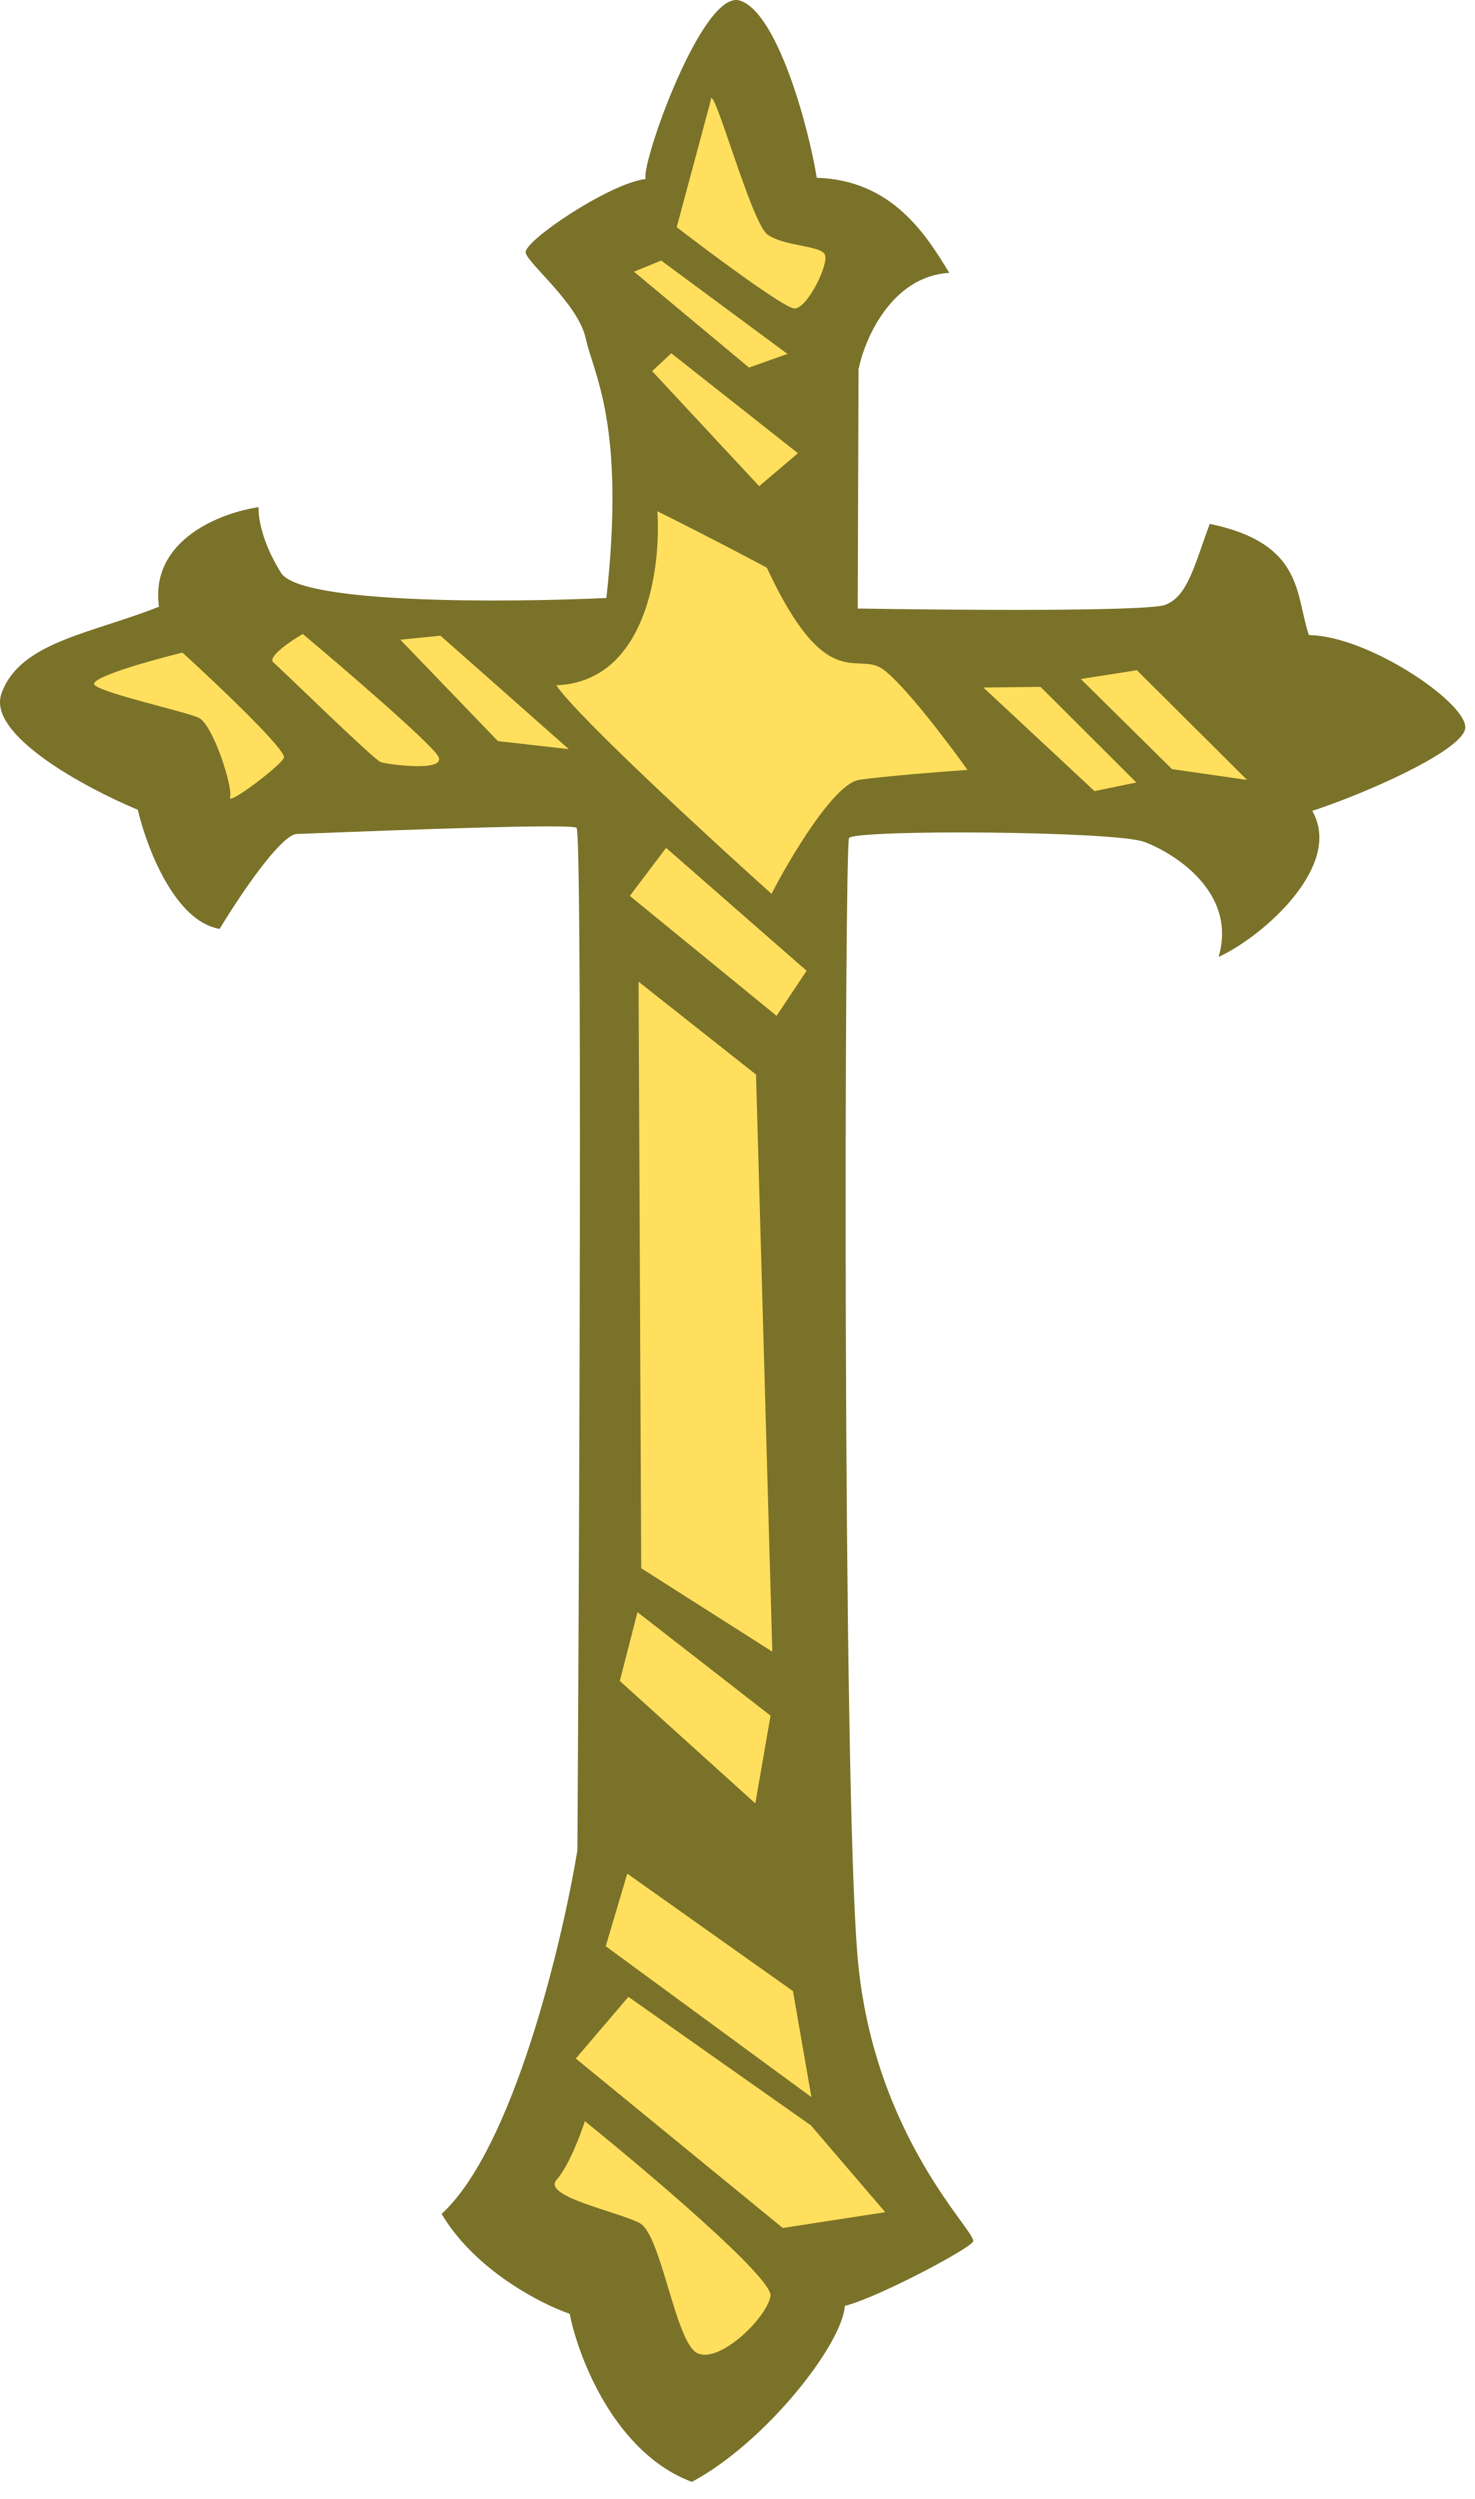 <svg width="72" height="122" viewBox="0 0 72 122" fill="none" xmlns="http://www.w3.org/2000/svg">
<path d="M29.599 29.193C24.703 29.42 14.673 29.492 13.718 27.965C12.762 26.439 12.592 25.192 12.626 24.76C10.814 25.016 7.304 26.345 7.76 29.618C4.471 30.933 0.952 31.334 0.069 33.866C-0.636 35.891 4.214 38.487 6.727 39.532C7.14 41.318 8.518 44.982 10.721 45.347C12.203 42.913 13.845 40.729 14.487 40.714C15.128 40.699 27.793 40.154 28.142 40.411C28.421 40.617 28.287 73.78 28.184 90.336C27.423 94.926 25.032 104.9 21.556 108.078C23.177 110.82 26.4 112.473 27.808 112.957C28.234 115.108 30.023 119.76 33.772 121.161C37.346 119.253 41.097 114.487 41.241 112.57C42.858 112.157 47.218 109.844 47.497 109.439C47.775 109.035 42.59 104.364 41.854 95.442C41.117 86.521 41.221 41.34 41.444 40.915C41.666 40.489 54.409 40.559 55.859 41.101C57.31 41.643 60.407 43.563 59.484 46.715C61.63 45.736 65.599 42.26 64.055 39.585C66.515 38.787 71.148 36.767 71.509 35.63C71.87 34.493 66.867 31.035 63.891 31.004C63.226 29.039 63.655 26.529 59.053 25.573C58.303 27.581 57.984 29.115 56.876 29.528C55.99 29.858 46.502 29.785 41.868 29.707L41.909 18.024C42.214 16.527 43.526 13.491 46.337 13.32C45.233 11.509 43.578 8.793 39.869 8.679C39.468 6.177 37.935 0.581 36.108 0.026C34.281 -0.53 31.259 8.069 31.518 8.738C29.72 8.957 25.548 11.785 25.66 12.335C25.772 12.886 28.229 14.821 28.6 16.549C28.972 18.277 30.543 20.708 29.599 29.193Z" fill="#7A7229"/>
<path d="M32.087 24.959C32.277 27.718 31.557 33.281 27.154 33.455C28.185 34.977 34.588 40.876 37.66 43.636C38.579 41.854 40.722 38.246 41.945 38.069C43.169 37.892 45.976 37.672 47.227 37.584C46.268 36.239 44.096 33.37 43.083 32.661C41.815 31.776 40.35 33.976 37.432 27.715C35.264 26.552 32.965 25.393 32.087 24.959Z" fill="#FFDF5D"/>
<path d="M50.792 33.532L48.004 33.565L53.427 38.621L55.468 38.2L50.792 33.532Z" fill="#FFDF5D"/>
<path d="M55.495 32.719L52.757 33.148L57.21 37.548L60.876 38.075L55.495 32.719Z" fill="#FFDF5D"/>
<path d="M32.514 41.391L30.745 43.737L37.908 49.592L39.373 47.391L32.514 41.391Z" fill="#FFDF5D"/>
<path d="M21.502 31.033L19.54 31.229L24.305 36.18L27.765 36.572L21.502 31.033Z" fill="#FFDF5D"/>
<path d="M14.779 30.949C14.171 31.304 13.032 32.079 13.345 32.34C13.735 32.666 18.245 37.086 18.582 37.204C18.92 37.322 21.815 37.706 21.393 36.927C21.056 36.304 16.843 32.682 14.779 30.949Z" fill="#FFDF5D"/>
<path d="M8.907 31.858C7.319 32.248 4.239 33.113 4.626 33.45C5.109 33.872 8.976 34.722 9.687 35.034C10.398 35.346 11.387 38.47 11.229 38.919C11.072 39.369 13.644 37.43 13.858 37C14.029 36.656 10.628 33.429 8.907 31.858Z" fill="#FFDF5D"/>
<path d="M32.769 17.247L31.833 18.118L37.059 23.735L38.949 22.125L32.769 17.247Z" fill="#FFDF5D"/>
<path d="M32.273 12.719L30.946 13.263L36.563 17.945L38.438 17.277L32.273 12.719Z" fill="#FFDF5D"/>
<path d="M34.69 4.919L33.033 11.091C34.739 12.404 38.277 15.036 38.774 15.059C39.395 15.087 40.483 12.881 40.264 12.426C40.045 11.97 38.255 12.037 37.454 11.441C36.653 10.845 34.727 3.733 34.69 4.919Z" fill="#FFDF5D"/>
<path d="M31.171 47.925L36.904 52.458L37.699 80.631L31.3 76.559L31.171 47.925Z" fill="#FFDF5D"/>
<path d="M30.62 91.467L29.568 95.011L39.608 102.378L38.708 97.203L30.62 91.467Z" fill="#FFDF5D"/>
<path d="M31.117 78.703L30.255 82.062L36.87 88.04L37.613 83.756L31.117 78.703Z" fill="#FFDF5D"/>
<path d="M30.676 97.482L28.106 100.494L38.209 108.766L43.212 107.995L39.584 103.758L30.676 97.482Z" fill="#FFDF5D"/>
<path d="M28.549 103.552C28.332 104.233 27.751 105.759 27.169 106.413C26.44 107.231 30.159 107.965 31.224 108.528C32.289 109.09 32.962 114.375 34.047 114.881C35.131 115.387 37.425 113.162 37.611 112.091C37.76 111.235 31.632 106.042 28.549 103.552Z" fill="#FFDF5D"/>
</svg>
